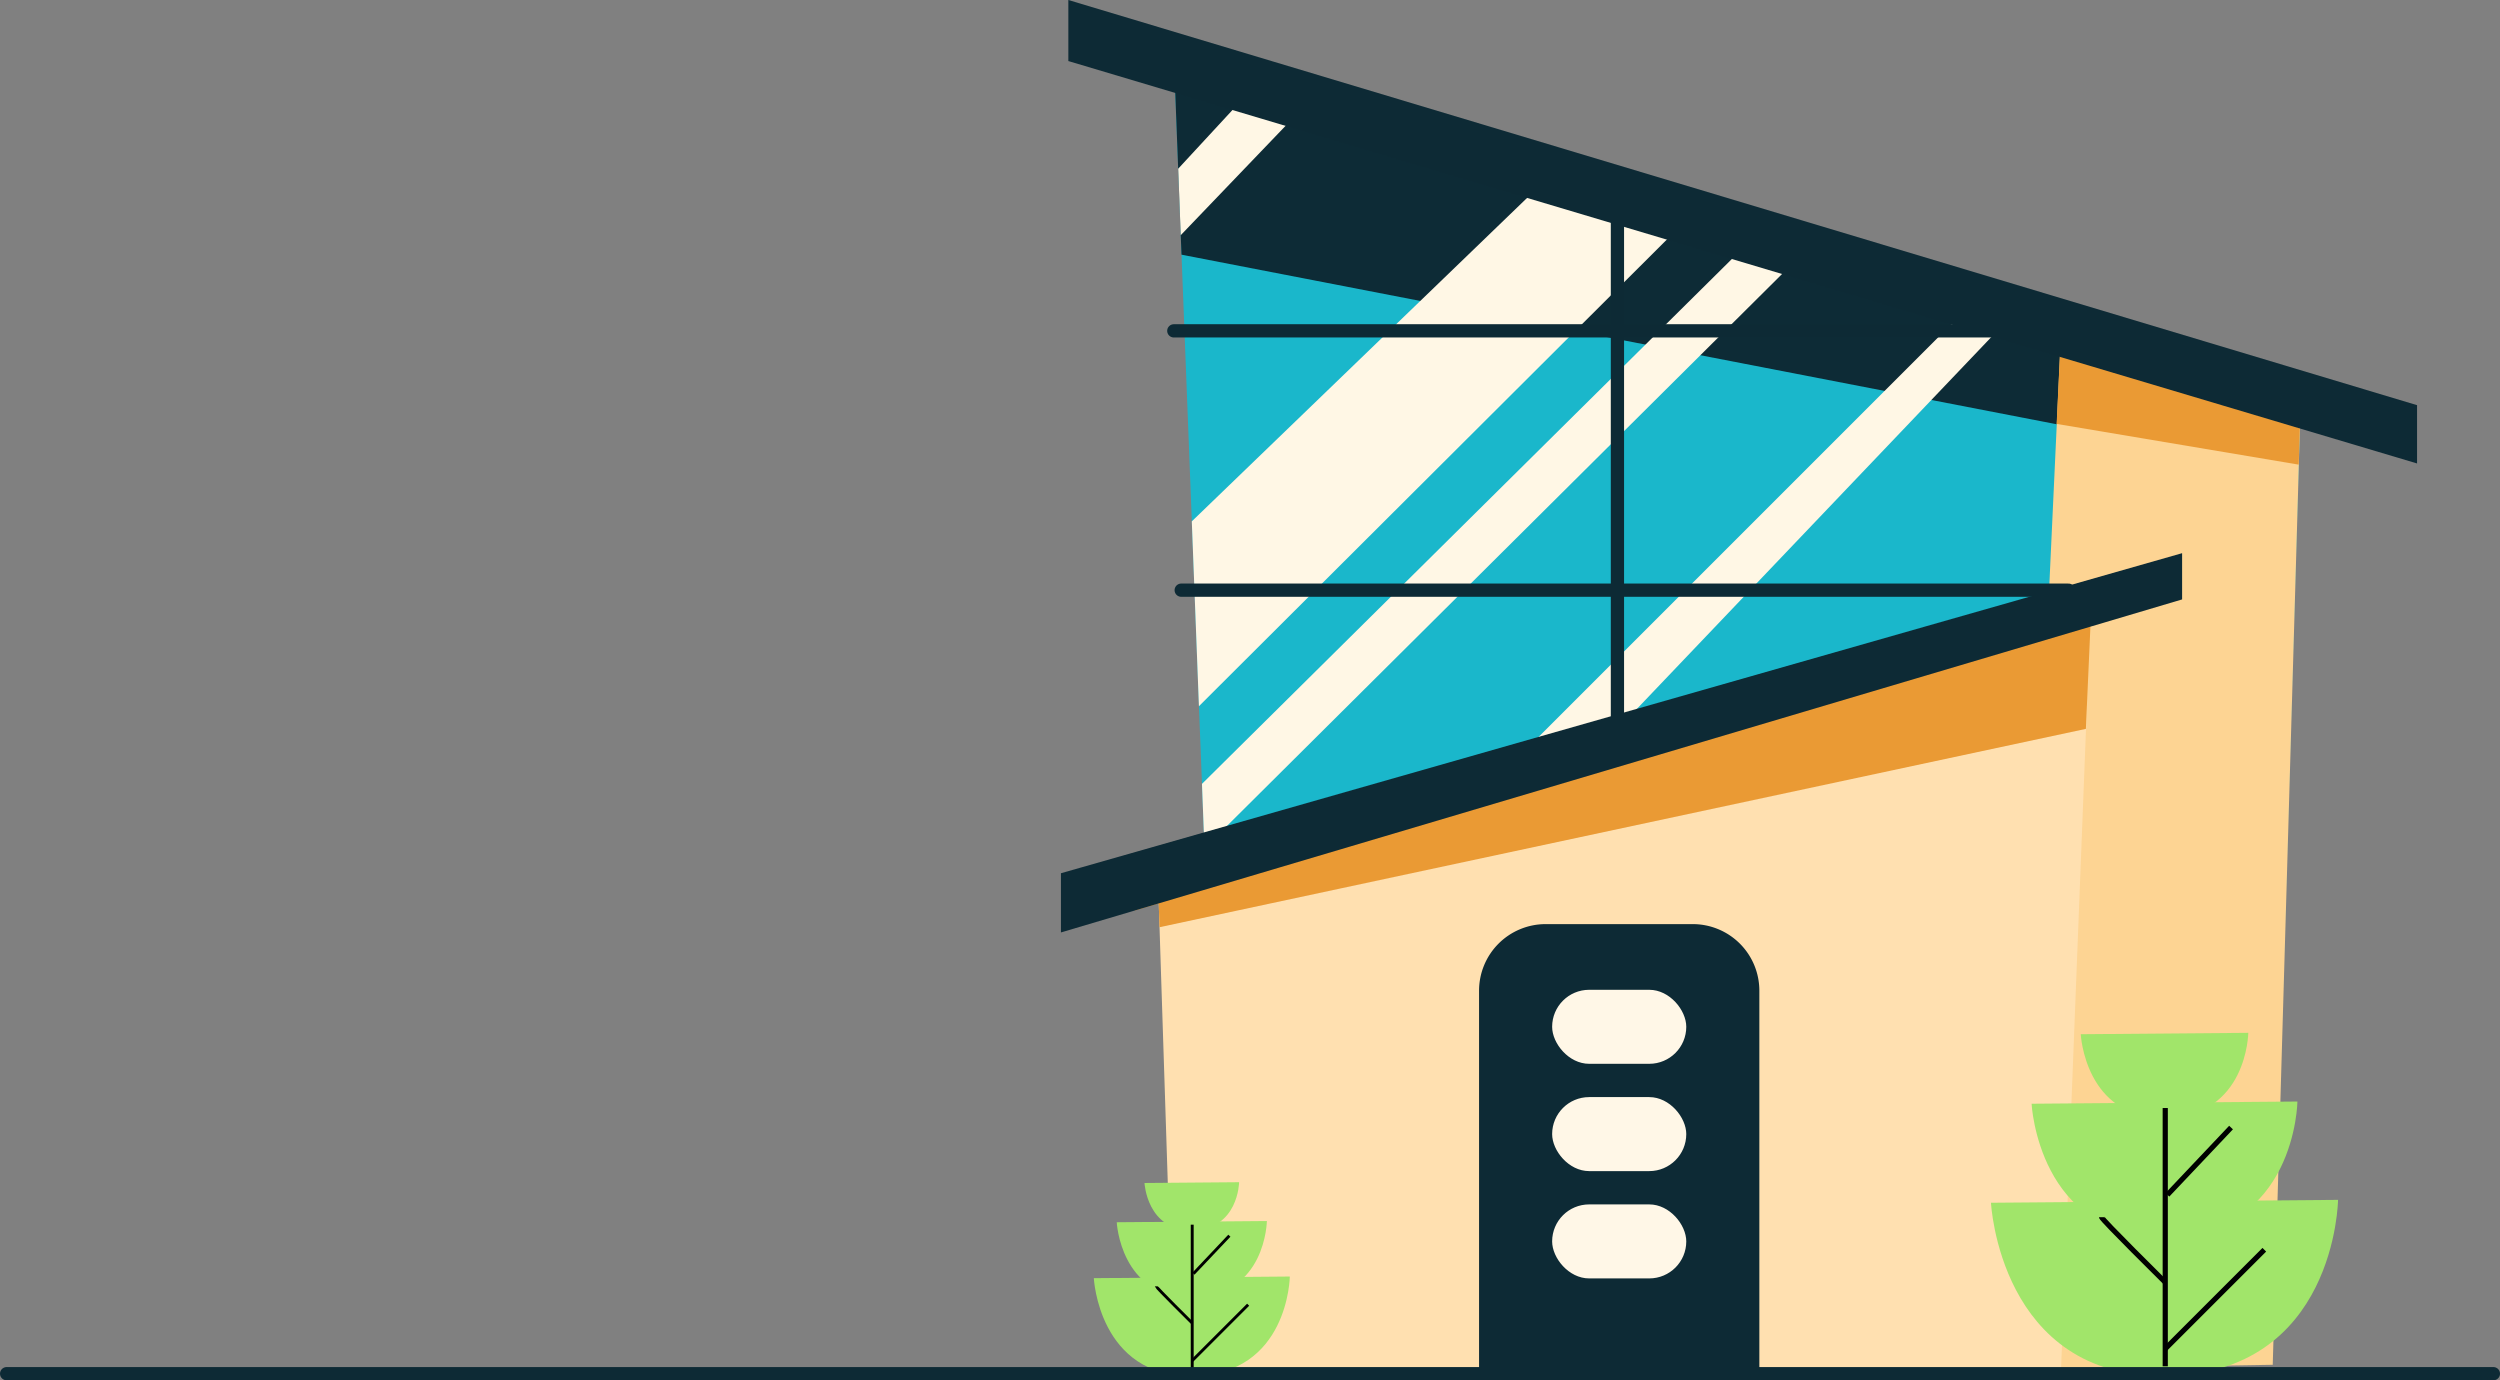 <svg xmlns="http://www.w3.org/2000/svg" width="361.531" height="199.611" viewBox="0 0 361.531 199.611"><rect x="0" y="0" width="361.531" height="199.611" fill="#808080" stroke="none"/><defs><style>.a{fill:#1ab7cb;}.b{fill:#0d2b36;}.c{fill:#fff7e5;}.d{fill:#fdd493;}.e,.k,.l{fill:none;stroke-miterlimit:10;}.e{stroke:#0d2a35;stroke-linecap:round;stroke-width:1.917px;}.f{fill:#ea9a34;}.g{fill:#ffe0b0;}.h{fill:#0d2a35;}.i{fill:#fff7e7;}.j{fill:#a1e56a;}.k,.l{stroke:#000;}.k{stroke-width:0.749px;}.l{stroke-width:0.423px;}</style></defs><g transform="translate(-334.12 -376.179)"><path class="a" d="M666.8,434.772l-.259,8.6-3.758,125.441-37.557.594L511.09,571.219,508.3,498.851l-.36-9.314-.436-11.226v0l-1.031-26.733-1.491-38.564-.11-2.819-.369-9.611-.633-16.375L587.94,410.3l7.185,2.229,37.049,11.5,16.514,5.124.01,0Z"/><path class="b" d="M641.119,439.388,504.979,413.009l-1.112-28.8,128.308,39.82,7.737,2.4Z"/><path class="c" d="M521.123,393.236s-9.026,9.4-16.255,16.954l-.369-9.611,9.2-9.951Z"/><path class="c" d="M577.107,408.887,507.5,478.306l-1.031-26.733L557.444,402.4Z"/><path class="c" d="M596.568,411.092l-1.443,1.433L508.3,498.851l-.36-9.314c16.821-16.667,80-79.241,80-79.241Z"/><path class="c" d="M554.834,484.535l65.816-65.816,6.019,1.4-61.4,64.412Z"/><path class="d" d="M666.8,435.123,666.544,444l-3.758,129.544-37.557.614c1.524-32.8,4.482-96.659,6.308-136.242.216-4.713.417-9.079.6-13.009.01-.3.024-.594.039-.887l16.513,5.292.01.005Z"/><line class="e" x2="128.308" transform="translate(503.867 424.025)"/><line class="e" x2="128.308" transform="translate(504.937 461.526)"/><line class="e" y2="81.544" transform="translate(568.021 402.399)"/><path class="f" d="M666.8,434.772l-.259,8.6-35.007-5.891c.216-4.564.417-8.791.6-12.6l16.552,4.266.01.005Z"/><path class="g" d="M635.909,478.306l-.01.292-3.725,95.564H503.867l-2.066-63.9-.115-3.442-.053-1.673L519,501.675Z"/><path class="h" d="M488.616,376.179v8.829L683.656,443.2v-8.428Z"/><path class="f" d="M636.57,463.4l-.149,3.4-.513,11.5-.01.292-.134,2.991L501.8,510.265l-.115-3.442-3.437,1.021V504.6Z"/><path class="h" d="M649.68,456.175v6.687l-13.259,3.94L519,501.675l-17.319,5.148-3.437,1.021-10.7,3.178v-8.561Z"/><path class="h" d="M9.628,0H30.905a9.628,9.628,0,0,1,9.628,9.628V65.013a0,0,0,0,1,0,0H0a0,0,0,0,1,0,0V9.628A9.628,9.628,0,0,1,9.628,0Z" transform="translate(548.011 509.818)"/><rect class="i" width="19.397" height="10.702" rx="5.351" transform="translate(558.579 519.316)"/><rect class="i" width="19.397" height="10.702" rx="5.351" transform="translate(558.579 534.833)"/><rect class="i" width="19.397" height="10.702" rx="5.351" transform="translate(558.579 550.351)"/><path class="j" d="M622.04,550.112s1.253,25.309,25.2,25.05c24.679-.267,24.992-25.468,24.992-25.468Z"/><path class="j" d="M627.913,535.793s.96,19.386,19.3,19.187c18.9-.2,19.143-19.508,19.143-19.508Z"/><path class="j" d="M635.022,525.74s.605,12.217,12.165,12.092c11.912-.129,12.064-12.294,12.064-12.294Z"/><line class="k" y2="37.352" transform="translate(647.241 536.413)"/><line class="k" x1="9.202" y2="9.725" transform="translate(647.555 539.237)"/><path class="k" d="M638.039,552.2c0,.314,9.2,9.412,9.2,9.412"/><line class="k" x1="14.326" y2="14.326" transform="translate(647.241 556.909)"/><path class="j" d="M492.3,561.017s.708,14.292,14.231,14.146c13.936-.151,14.113-14.382,14.113-14.382Z"/><path class="j" d="M495.614,552.931s.542,10.948,10.9,10.835c10.674-.115,10.81-11.016,10.81-11.016Z"/><path class="j" d="M499.629,547.254s.341,6.9,6.869,6.829c6.727-.073,6.812-6.943,6.812-6.943Z"/><line class="l" y2="21.093" transform="translate(506.528 553.282)"/><line class="l" x1="5.196" y2="5.492" transform="translate(506.706 554.876)"/><path class="l" d="M501.332,562.2c0,.177,5.2,5.315,5.2,5.315"/><line class="l" x1="8.09" y2="8.09" transform="translate(506.528 564.855)"/><line class="e" x1="359.614" transform="translate(335.079 574.831)"/></g></svg>